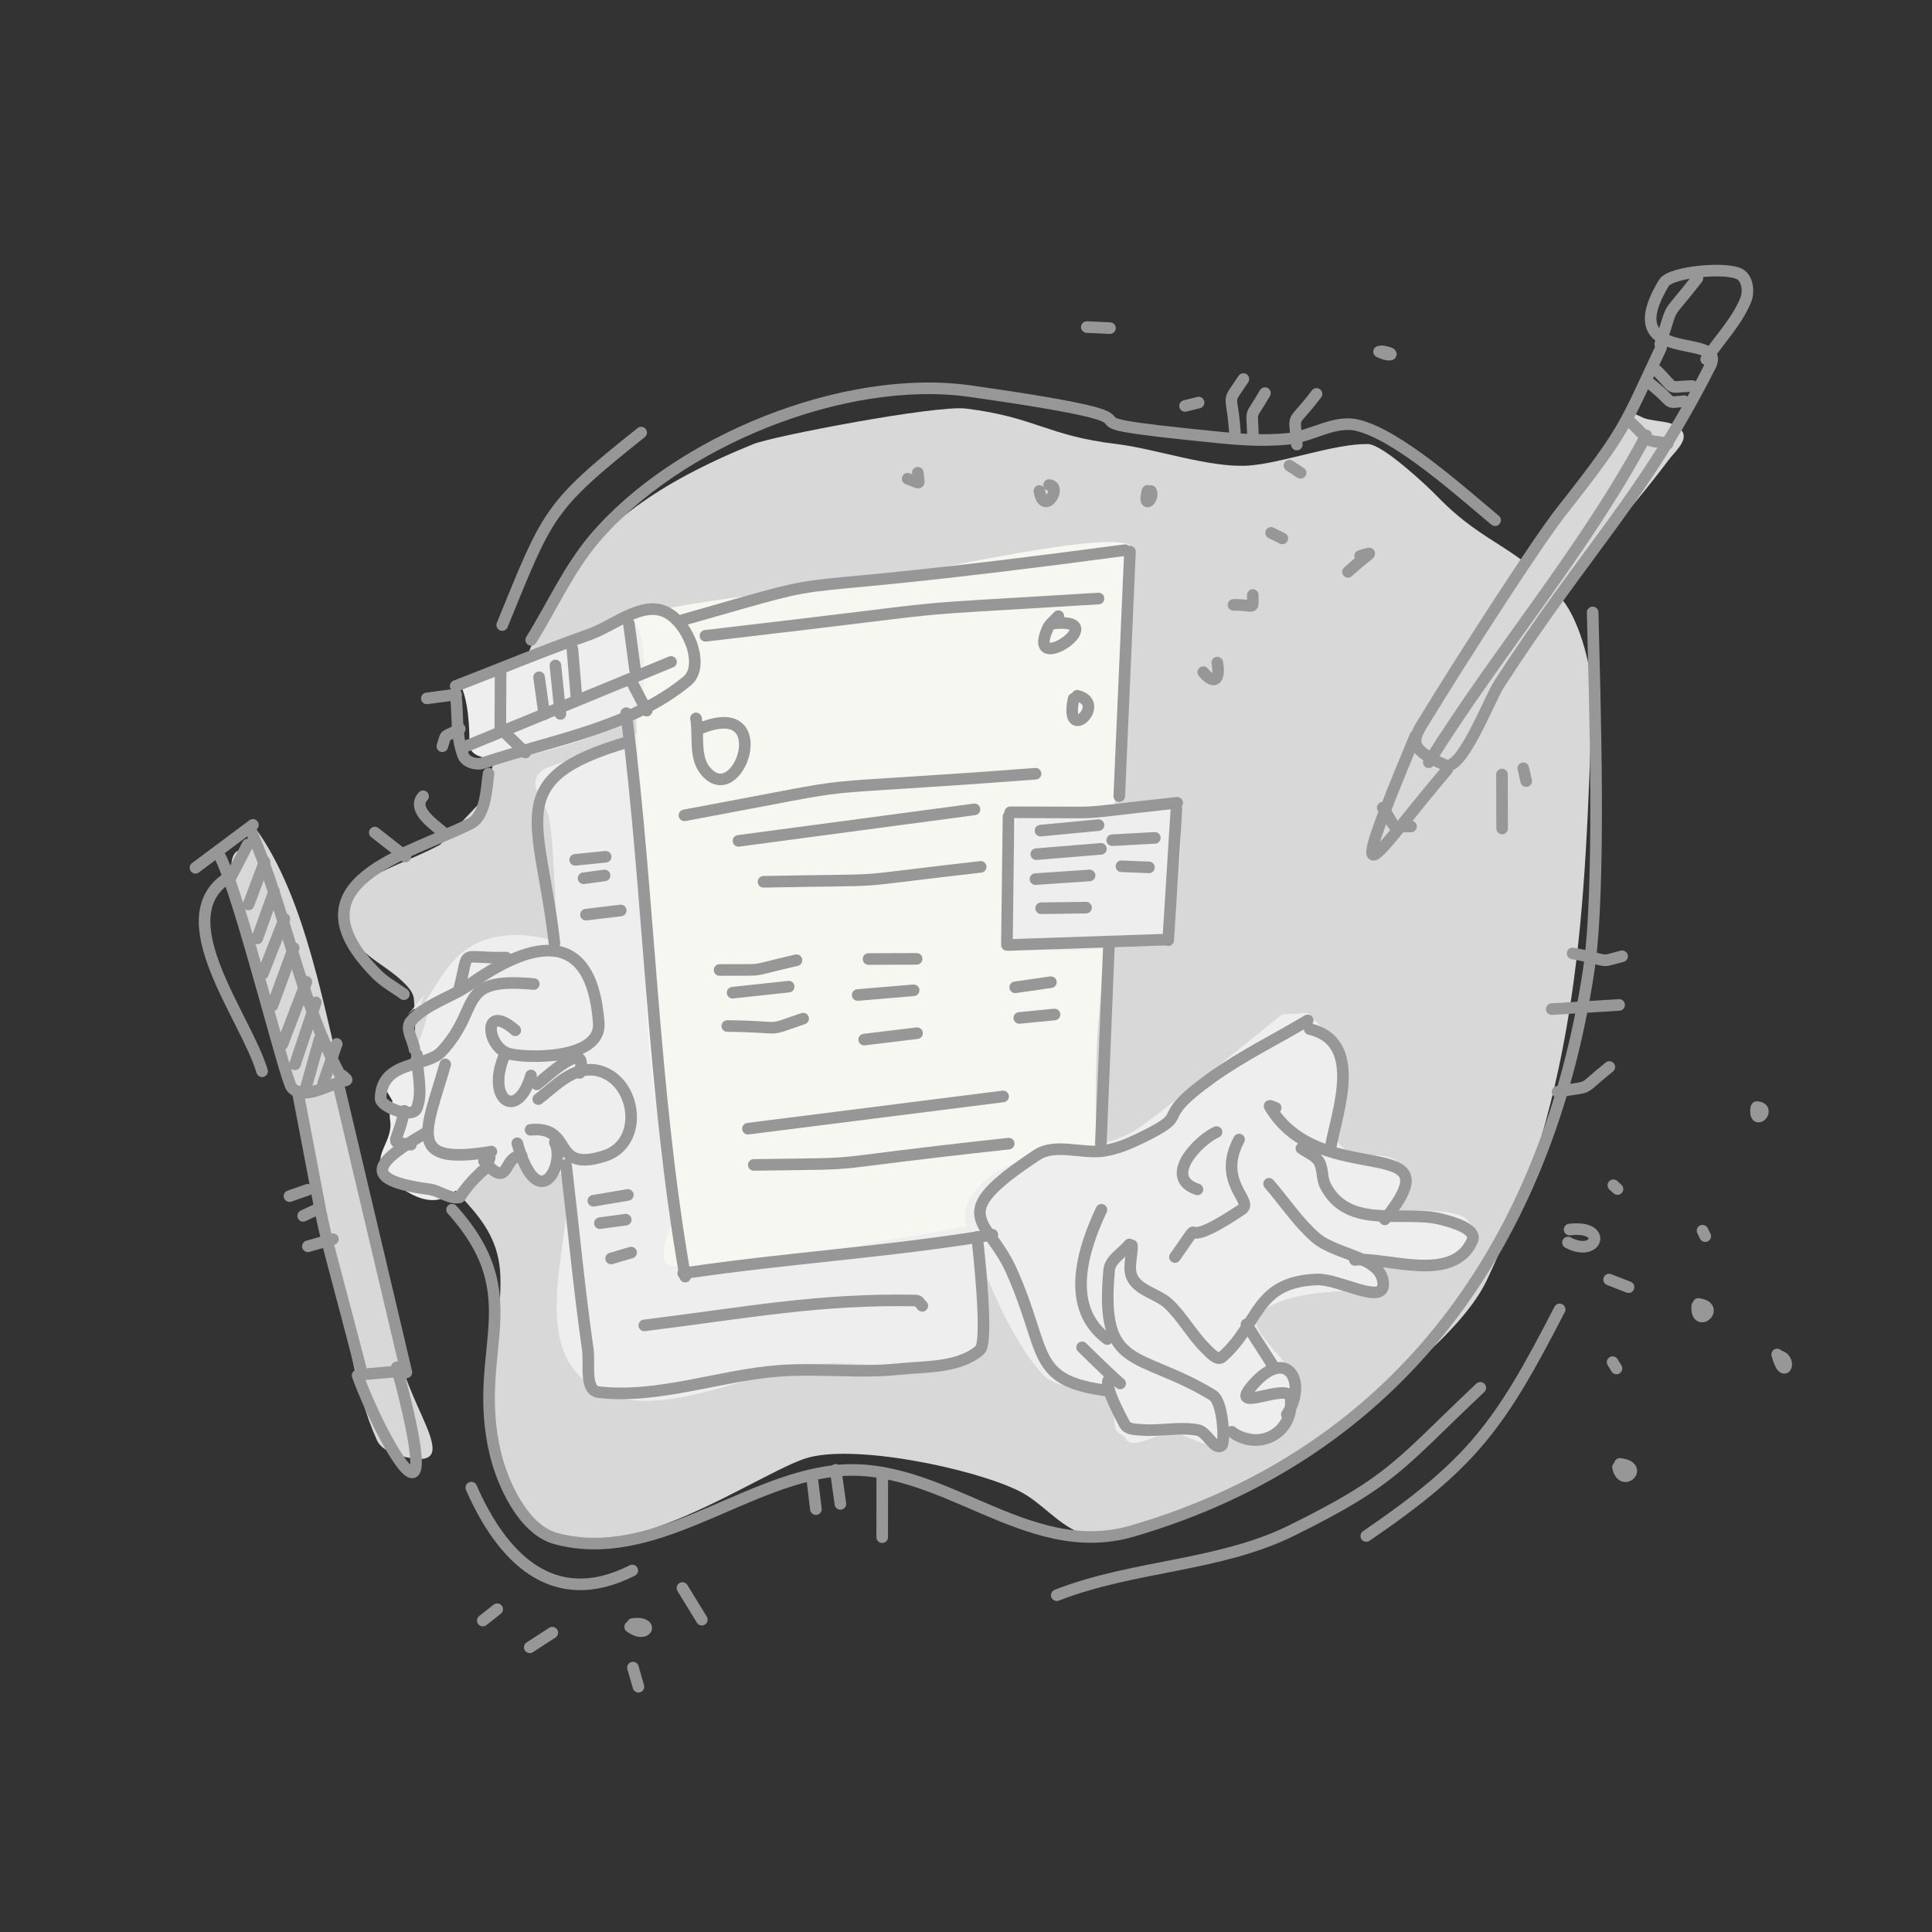 <?xml version="1.0" encoding="UTF-8"?>
<svg width="500px" height="500px" viewBox="0 0 500 500" version="1.1" xmlns="http://www.w3.org/2000/svg" xmlns:xlink="http://www.w3.org/1999/xlink">
    <rect x="0" y="0" width="500" height="500" fill="#333333" stroke="none"/>
    <!-- Generator: Sketch 49.3 (51167) - http://www.bohemiancoding.com/sketch -->
    <title>home-1-content-that-kills</title>
    <desc>Created with Sketch.</desc>
    <defs></defs>
    <g id="home-1-content-that-kills" stroke="none" stroke-width="1" fill="none" fill-rule="evenodd">
        <g id="Fill" transform="translate(59, 105)">
            <path d="M66.094,101.799 C79.668,53.581 84.983,30.618 136,9.918 C141.033,7.876 183.262,-0.221 191,0.738 C209.127,2.987 211.862,7.755 230,9.918 C239.859,11.094 254.091,16.133 264,15.5 C272.593,14.951 286.391,9.769 295,9.918 C298.894,9.986 310.35,20.768 313,23.5 C325.776,36.673 334.08,36.007 345.479,50.389 C349.903,55.971 353.255,68.449 353.016,75.959 C351.232,131.881 349.617,175.919 325.766,226.363 C318.067,242.645 288.572,262.706 280.066,268.535 C272.374,273.807 237.19,298.687 220.174,291.553 C214.41,289.136 210.352,283.668 204.756,280.885 C192.919,274.997 161.36,268.439 149.287,272.496 C134.644,277.417 92.389,308.36 74.898,285.717 C62.619,269.819 71.061,242.339 70.496,225.242 C69.917,207.698 54.191,203.739 49.408,188.404 C44.161,171.582 49.745,174.957 48.119,153.596 C47.977,151.726 46.408,150.174 45.049,148.881 C41.711,145.705 37.443,143.595 34.184,140.338 C18.925,125.09 41.993,120.682 54.928,113.588 L66.094,101.799 Z" id="Path-1545" fill="#D8D8D8"></path>
            <path d="M119.082,79.844 C108.624,83.838 98.021,87.472 87.707,91.826 C84.885,93.018 80.677,93.522 79.762,96.445 C78.694,99.858 82.405,103.137 83.068,106.65 C83.946,111.297 84.093,116.058 84.357,120.779 C85.775,146.069 86.518,171.396 88.115,196.676 C89.295,215.352 77.985,241.054 92.689,252.629 C108.625,265.172 133.167,249.95 153.355,248.029 C167.385,246.695 185.557,253.033 195.316,242.867 C199.734,238.266 184.654,178.246 184.17,174.354 C180.802,147.251 187.366,119.498 186.104,92.271 C185.88,87.452 187.932,79.997 183.527,78.027 L181.25,75.379 C179.886,74.769 178.268,74.85 176.783,75.012 L157.328,78.24 C146.653,79.4 135.91,79.825 125.201,80.617 L119.082,79.844 Z" id="Path-1547" fill="#EEEEEE"></path>
            <path d="M103,54.5 C132.907,48.161 151.447,48.107 181.5,42.5 C192.883,40.376 234,31.5 234,37.111 C234,42.723 225.865,152.46 225.457,157.113 C224.544,167.52 224.479,177.998 224.662,188.443 C224.759,193.945 229.215,200.207 226.295,204.871 C225.76,205.725 182.21,214.225 176.367,215.018 C155.976,217.785 135.339,226.312 115.1,222.594 C108.981,221.47 116.864,210.148 116.195,203.963 C115.309,195.767 111.588,188.07 110.482,179.9 C108.752,167.119 108.074,154.198 107.713,141.305 C106.007,80.399 104.436,51.464 103,54.5 Z" id="Path-1546" fill="#F7F7F1"></path>
            <path d="M48.52,157.906 C53.079,152.05 56.01,144.436 62.197,140.338 C72.963,133.206 92.874,137.889 98.146,149.924 C127.065,215.931 73.188,101.29 93.143,164.67 C93.966,167.285 112.66,175.911 107.338,183.92 C102.871,190.641 98.006,196.152 89.707,193.352 C87.265,192.528 84.173,186.152 83.564,188.656 C82.934,191.251 89.614,191.302 89.557,193.971 C89.464,198.3 82.205,201.368 78.756,199.246 C76.713,197.989 76.3,194.007 73.902,193.932 C71.811,193.866 72.109,198.2 70.166,198.977 C68.588,199.607 66.86,196.606 65.334,197.354 C59.975,199.978 56.788,212.033 42.957,201.045 C35.118,194.817 42.929,191.489 41.969,185.002 C41.721,183.326 41.895,181.503 42.592,179.959 L39.586,174.816 C41.106,171.447 46.685,171.135 48.111,167.725 C60.267,138.67 36.911,169.463 50.816,152.494" id="Path-1549" fill="#EEEEEE"></path>
            <path d="M279.475,157.172 C282.262,160.236 289.582,166.659 289.719,172.053 C289.874,178.191 284.286,184.885 287.184,190.299 C291.031,197.489 304.344,189.746 304.105,200.02 C304.04,202.826 299.574,206.389 301.787,208.117 C302.339,208.548 317.062,207.297 320.449,210.457 C327.709,217.231 315.424,222.464 310.721,222.748 C306.508,223.003 302.074,220.825 298.072,222.168 C293.363,223.748 302.036,227.418 297.062,228.256 C288.485,229.7 275.509,228.485 267.406,234.461 C266.293,235.282 265.749,237.247 266.375,238.48 C268.832,243.318 273.589,246.728 276.082,251.547 C276.923,253.172 276.7,255.355 275.975,257.035 C269.079,273.011 266.045,263.188 257.248,265.404 C255.923,265.738 256.574,268.903 255.209,268.959 C251.534,269.111 248.265,266.231 244.6,265.926 C240.467,265.582 233.817,270.869 232.209,267.047 L229.891,265.287 C228.759,262.599 230.16,257.71 226.498,255.934 C221.466,253.491 214.277,254.721 210.627,250.482 C202.283,240.792 197.646,228.365 192.631,216.602 C191.22,213.292 189.789,208.965 191.602,205.857 C201.22,189.362 223.293,196.151 236.568,186.316 C248.989,177.115 260.778,167.092 272.883,157.48 L279.475,157.172 Z" id="Path-1548" fill="#EEEEEE"></path>
            <path d="M201.451,134.887 C201.451,145.915 245,139.5 245,134.887 C245,125.516 248.5,108.371 245,104.389 C242.582,101.637 236.636,104.73 232.5,104.389 C223.176,103.618 213.297,103.076 204.5,104.389 C202.467,116.796 201.451,126.962 201.451,134.887 Z" id="Path-1550" fill="#EEEEEE"></path>
            <path d="M62.5,87.5 C62.5,98.528 107.5,82.613 107.5,78 C107.5,68.629 108.5,59.982 105,56 C102.582,53.249 87.164,64.342 83.028,64 C73.703,63.229 68.297,69.688 59.5,71 C61.5,74.076 62.5,79.576 62.5,87.5 Z" id="Path-1550-Copy" fill="#EEEEEE"></path>
            <path d="M362.959,1.588 C358.872,8.16 355.315,15.092 350.697,21.303 C338.35,37.908 324.42,53.3 312.129,69.947 C310.093,72.705 304.955,84.342 307.469,88.502 C307.476,88.515 317.352,93.269 319.408,90.318 C327.275,79.028 332.516,66.049 340.41,54.777 C350.354,40.58 362.399,27.963 372.795,14.094 C374.436,11.904 377.806,9.091 376.424,6.729 C374.637,3.675 369.752,4.37 366.416,3.191 L362.959,1.588 Z" id="Path-1551" fill="#D8D8D8"></path>
            <path d="M6.846,108.988 C20.466,127.421 24.996,157.557 30.5,178.5 C36.445,201.12 40.284,221.951 44.254,245 C46.86,260.129 62.424,276.72 44.254,271.666 C42.009,271.041 39.477,269.79 38.521,267.664 C32.443,254.137 31.197,238.862 27.5,224.5 C9.395,154.164 26.448,207.215 8.736,152.533 C-4.482,111.722 2.467,115.854 4.377,114.498 L6.846,108.988 Z" id="Path-1552" fill="#D8D8D8"></path>
            <path d="M117.613,305.977 C119.288,308.708 120.962,311.44 122.637,314.172" id="Path-1573" stroke="#979797" stroke-width="3" stroke-linecap="round" stroke-linejoin="round"></path>
            <path d="M104.082,316.027 C108.464,319.239 110.426,314.532 104.727,315.293" id="Path-1574" stroke="#979797" stroke-width="3" stroke-linecap="round" stroke-linejoin="round"></path>
            <path d="M83.938,317.535 C81.991,318.798 80.044,320.061 78.098,321.324" id="Path-1575" stroke="#979797" stroke-width="3" stroke-linecap="round" stroke-linejoin="round"></path>
            <path d="M69.68,311.465 C68.435,312.444 67.19,313.423 65.945,314.402" id="Path-1576" stroke="#979797" stroke-width="3" stroke-linecap="round" stroke-linejoin="round"></path>
            <path d="M104.812,326.578 C105.285,328.228 105.758,329.878 106.23,331.527" id="Path-1577" stroke="#979797" stroke-width="3" stroke-linecap="round" stroke-linejoin="round"></path>
            <path d="M346.789,216.57 C354.414,220.611 357.201,212.001 347.219,213.207" id="Path-1578" stroke="#979797" stroke-width="3" stroke-linecap="round" stroke-linejoin="round"></path>
            <path d="M357.441,226.156 C359.116,226.807 360.79,227.459 362.465,228.11" id="Path-1579" stroke="#979797" stroke-width="3" stroke-linecap="round" stroke-linejoin="round"></path>
            <path d="M358.537,201.744 C358.892,202.07 359.246,202.395 359.601,202.721" id="Path-1580" stroke="#979797" stroke-width="3" stroke-linecap="round" stroke-linejoin="round"></path>
            <path d="M358.344,247.521 C358.677,248.068 359.01,248.616 359.343,249.163" id="Path-1581" stroke="#979797" stroke-width="3" stroke-linecap="round" stroke-linejoin="round"></path>
            <path d="M381.611,213.505 C381.844,213.975 382.077,214.446 382.31,214.916" id="Path-1582" stroke="#979797" stroke-width="3" stroke-linecap="round" stroke-linejoin="round"></path>
            <path d="M380.248,232.986 C379.79,239.008 386.531,233.332 380.549,232.465" id="Path-1583" stroke="#979797" stroke-width="3" stroke-linecap="round" stroke-linejoin="round"></path>
            <path d="M395.527,181.702 C394.792,186.823 399.663,181.77 395.635,181.519" id="Path-1584" stroke="#979797" stroke-width="3" stroke-linecap="round" stroke-linejoin="round"></path>
            <path d="M359.74,274.714 C360.855,280.134 366.59,274.525 360.223,273.863" id="Path-1585" stroke="#979797" stroke-width="3" stroke-linecap="round" stroke-linejoin="round"></path>
            <path d="M400.938,245.54 C402.863,252.94 405.013,246.23 401.046,245.878" id="Path-1587" stroke="#979797" stroke-width="3" stroke-linecap="round" stroke-linejoin="round"></path>
        </g>
        <g id="Lines" transform="translate(50, 70)" stroke="#979797" stroke-linecap="round" stroke-linejoin="round" stroke-width="3">
            <path d="M362.178,88.494 C362.701,110.432 364.365,159.991 361.146,181.188 C350.541,251.034 312.663,305.906 243.059,326.238 C215.401,334.317 193.588,307.633 166.115,310.66 C141.946,313.323 119.183,334.862 93.961,328.209 C85.156,325.887 79.873,313.228 78.197,306.156 C71.845,279.349 87.534,265.889 66.988,243.055" id="Path-907"></path>
            <path d="M54.512,187.295 C52.229,185.626 49.668,184.283 47.662,182.289 C23.495,158.263 55.757,151.208 71.799,143.133 C75.929,141.054 75.941,133.06 76.438,130.223" id="Path-908"></path>
            <path d="M376.029,42.67 C360.142,72.485 337.734,98.454 319.766,127.266" id="Path-916"></path>
            <path d="M57.904,202.932 C57.897,207.551 59.525,212.472 57.883,216.789 C56.757,219.749 48.461,216.404 48.498,214.295 C48.675,204.296 60.336,206.345 64.24,202.178 C74.942,190.758 67.645,182.788 88.141,184.666" id="Path-917"></path>
            <path d="M57.26,201.539 C56.945,199.143 54.743,196.186 56.314,194.35 C60.245,189.758 66.743,188.207 71.67,184.705 C85.614,174.793 102.964,168.18 104.955,194.697 C105.698,204.594 85.315,203.874 81.527,202.641 C75.801,200.776 74.803,189.181 83.352,196.631" id="Path-918"></path>
            <path d="M80.455,203.355 C75.733,214.769 83.968,220.285 87.414,208.342" id="Path-919"></path>
            <path d="M88.936,210.643 C90.929,209.19 102.681,197.975 100.016,207.666" id="Path-920"></path>
            <path d="M89.301,214.449 C93.507,211.324 98.432,205.593 104.783,207.086 C114.717,209.422 116.97,225.87 106.373,229.197 C92.35,233.601 98.778,221.286 87.303,222.393" id="Path-921"></path>
            <path d="M83.867,225.873 C89.268,244.993 96.479,231.383 93.596,225.641" id="Path-922"></path>
            <path d="M85.006,229.1 C79.926,229.1 82.112,238.282 75.256,230.492" id="Path-923"></path>
            <path d="M77.168,228.037 C54.806,231.767 60.192,222.927 65.227,205.463" id="Path-924"></path>
            <path d="M60.525,222.992 C47.579,230.506 42.595,235.313 61.104,237.777 C63.765,238.132 66.233,240.346 68.879,239.885 C69.22,239.825 70.522,236.761 75.492,232.482 C76.276,231.808 76.323,230.588 76.738,229.641" id="Path-925"></path>
            <path d="M68.664,186.561 C71.858,174.844 68.045,178.125 80.969,177.824" id="Path-926"></path>
            <path d="M54.641,217.484 C52.685,226.808 50.168,225.227 56.336,226.24" id="Path-927"></path>
            <path d="M112.062,114.568 C118.183,163.446 118.838,211.726 127.332,260.391" id="Path-928"></path>
            <path d="M126.73,90.447 C176.162,76.345 138.783,86.052 241.168,72.377" id="Path-929"></path>
            <path d="M242.436,72.764 C241.512,93.855 240.589,114.947 239.666,136.039" id="Path-930"></path>
            <path d="M236.98,174.965 C236.286,191.966 235.592,208.967 234.898,225.969" id="Path-931"></path>
            <path d="M126.816,259.541 C153.543,255.544 180.158,254.011 206.809,249.549" id="Path-932"></path>
            <path d="M288.434,194.08 C280.137,199.027 271.388,203.284 263.545,208.922 C247.065,220.767 259.802,217.496 244.799,224.732 C241.936,226.113 238.918,227.327 235.779,227.824 C230.02,228.736 223.188,225.715 218.32,228.926 C194.161,244.862 205.593,245.104 211.727,258.807 C221.334,280.268 216.3,287.361 237.109,289.98" id="Path-933"></path>
            <path d="M230.045,278.693 C252.82,301.167 227.179,272.689 241.082,298.619 C241.827,300.009 244.019,299.927 245.592,300.051 C250.395,300.428 255.315,299.19 260.045,300.107 C262.439,300.572 264.348,305.627 266.209,304.051 C266.976,303.402 266.63,292.771 263.824,291.062 C244.594,279.35 234.577,285.252 237.045,258.689 C237.305,255.889 240.524,254.27 242.264,252.061" id="Path-934"></path>
            <path d="M268.764,300.533 C275.44,305.659 284.97,301.157 284.01,291.816 C283.545,287.292 266.905,296.572 274.455,288.164 C283.321,278.29 288.452,287.967 283.023,296.068" id="Path-935"></path>
            <path d="M279.199,283.041 C276.995,279.607 274.79,276.174 272.586,272.74" id="Path-936"></path>
            <path d="M242.951,252.312 C243.051,255.23 241.7,258.593 243.252,261.066 C245.247,264.245 249.771,264.914 252.486,267.504 C256.048,270.901 258.423,275.398 261.914,278.867 C263.084,280.029 265.034,282.293 266.273,281.205 C276.097,272.578 274.583,261.758 290.84,261.125 C296.56,260.902 308.18,267.947 307.977,262.227 C307.725,255.159 295.775,254.921 290.453,250.264 C285.843,246.229 282.436,240.999 278.428,236.367" id="Path-937"></path>
            <path d="M300.631,256.061 C308.878,255.21 326.036,262.348 331.018,251.094 C332.343,248.099 326.096,246.334 322.922,245.527 C313.163,243.047 298.866,248.449 292.965,236.754 C291.994,234.831 292.458,232.323 291.291,230.512 C290.283,228.947 288.299,228.296 286.803,227.188" id="Path-938"></path>
            <path d="M308.385,245.566 C327.436,222.138 291.666,238.647 278.578,216.344 C278.307,215.881 279.622,216.589 280.145,216.711" id="Path-939"></path>
            <path d="M294.447,226.434 C296.309,216.896 302.693,199.556 288.949,196.32" id="Path-940"></path>
            <path d="M235.049,243.094 C229.992,253.807 225.64,268.481 236.551,276.549" id="Path-941"></path>
            <path d="M254.074,255.326 C263.58,241.967 252.12,255.871 271.383,242.996 C274.622,240.831 264.718,235.963 270.674,224.906" id="Path-942"></path>
            <path d="M264.834,222.973 C260.259,224.981 250.667,234.754 259.895,237.816" id="Path-943"></path>
            <path d="M71.971,314.99 C79.682,332.628 92.823,346.987 113.631,336.443" id="Path-944"></path>
            <path d="M223.494,342.84 C243.169,335.115 265.428,335.4 284.268,326.104 C310.839,312.991 312.136,308.91 333.102,289.168" id="Path-945"></path>
            <path d="M303.596,327.514 C331.095,308.698 338.137,298.988 353.631,268.875" id="Path-946"></path>
            <path d="M269.688,43.463 C268.999,30.547 267.003,35.316 271.791,28.098" id="Path-947"></path>
            <path d="M274.262,42.807 C274.082,35.178 273.22,38.915 277.375,31.73" id="Path-948"></path>
            <path d="M285.621,45.047 C285,36.195 284.042,40.782 290.711,31.943" id="Path-949"></path>
            <path d="M231.27,14.646 C233.266,14.736 235.263,14.826 237.26,14.916" id="Path-950"></path>
            <path d="M256.695,35.055 C257.862,34.765 259.029,34.475 260.195,34.186" id="Path-951"></path>
            <path d="M306.902,21.023 C309.997,22.534 311.556,21.452 307.59,20.908" id="Path-952"></path>
            <path d="M356.98,176.742 C367.416,178.647 363.174,179.217 369.801,177.477" id="Path-953"></path>
            <path d="M351.592,191.16 C357.404,190.799 363.217,190.439 369.029,190.078" id="Path-954"></path>
            <path d="M353.072,212.557 C362.76,210.811 358.208,212.777 366.494,206.139" id="Path-955"></path>
            <path d="M160.23,312.883 C160.538,315.441 160.846,317.999 161.154,320.557" id="Path-956"></path>
            <path d="M166.266,310.41 C166.674,313.341 167.082,316.272 167.49,319.203" id="Path-957"></path>
            <path d="M178.334,312.496 C178.327,317.605 178.32,322.714 178.312,327.822" id="Path-958"></path>
            <path d="M7.053,151.869 C12.231,162.507 23.847,209.339 25.436,211.357 C28.381,215.099 34.965,210.621 39.607,209.561 C40.113,209.445 38.964,208.748 38.643,208.342" id="Path-960"></path>
            <path d="M14.762,144.543 C23.982,165.507 27.362,188.517 38.277,208.672" id="Path-961"></path>
            <path d="M9.137,157.049 C-7.251,167.392 13.591,193.039 17.832,207.24" id="Path-962"></path>
            <path d="M211.447,140.215 C239.409,140.215 225.001,140.934 254.654,137.76" id="Path-988"></path>
            <path d="M210.996,141.336 C210.86,152.404 210.724,163.471 210.588,174.539" id="Path-989"></path>
            <path d="M211.211,174.559 C224.604,174.102 237.997,173.645 251.391,173.188" id="Path-990"></path>
            <path d="M254.461,139.326 C253.753,150.658 253.044,161.99 252.336,173.322" id="Path-991"></path>
            <path d="M219.285,144.969 C224.289,144.492 229.293,144.016 234.297,143.539" id="Path-992"></path>
            <path d="M218.191,151.057 C223.768,150.6 229.344,150.143 234.92,149.686" id="Path-993"></path>
            <path d="M217.977,157.512 C222.644,157.196 227.311,156.88 231.979,156.564" id="Path-994"></path>
            <path d="M219.436,165.051 C223.316,164.999 227.196,164.947 231.076,164.895" id="Path-995"></path>
            <path d="M237.84,147.443 C241.52,147.243 245.199,147.044 248.879,146.844" id="Path-996"></path>
            <path d="M240.225,154.188 C242.601,154.285 244.977,154.382 247.354,154.479" id="Path-997"></path>
            <path d="M79.967,91.76 C91.827,62.78 91.69,61.268 115.938,41.955" id="Path-1038"></path>
            <path d="M87.475,95.607 C92.915,86.885 97.149,77.282 103.795,69.439 C125.219,44.157 168.634,26.623 201.055,31.229 C267.471,40.663 209.229,37.698 266.68,43.328 C272.195,43.869 277.786,44.107 283.303,43.578 C289.34,42.999 295.23,38.69 301.146,40.023 C311.715,42.405 328.479,57.631 336.924,64.627" id="Path-906"></path>
            <path d="M379.895,19.941 C370.286,40.259 371.105,40.781 354.189,62.23 C347.942,70.152 329.567,98.573 318,117.5 C315.189,122.1 315.241,124.147 324,128 C328.272,129.879 335.463,110.918 338,107 C360.759,71.857 375.098,59.16 392.607,24.715 C397.306,15.471 367.308,25.29 380.625,3.205 C382.384,0.288 397.459,-1.084 400.51,1.117 C402.305,2.412 402.638,5.583 401.799,7.631 C399.467,13.322 394.969,17.861 391.555,22.977" id="Path-909"></path>
            <path d="M389.279,2.025 C380.576,13.254 383.478,7.421 379.68,19.053" id="Path-910"></path>
            <path d="M316.309,120.424 C296.092,168.748 305.803,151.069 324.555,129.16" id="Path-911"></path>
            <path d="M307.848,139.035 C311.952,144.956 309.237,143.858 315.17,143.887" id="Path-912"></path>
            <path d="M371.541,38.844 C378.274,45.041 374.655,43.597 381.613,44.777" id="Path-913"></path>
            <path d="M376.738,29.045 C383.911,34.604 380.501,34.334 385.822,33.818" id="Path-914"></path>
            <path d="M378.799,25.953 C384.139,31.206 381.018,30.112 387.904,29.895" id="Path-915"></path>
            <path d="M0.588,154.574 C5.542,150.876 10.495,147.178 15.449,143.48" id="Path-959"></path>
            <path d="M27.023,212.4 C36.304,260.337 30.805,235.862 43.773,285.768" id="Path-963"></path>
            <path d="M37.654,211.029 C43.495,235.742 49.337,260.455 55.178,285.168" id="Path-964"></path>
            <path d="M44.633,285.631 C47.654,285.374 50.674,285.117 53.695,284.859" id="Path-965"></path>
            <path d="M42.551,285.961 C47.919,301.087 66.447,335.055 52.686,283.854" id="Path-966"></path>
            <path d="M24.92,239.557 C26.488,239.009 28.055,238.462 29.623,237.914" id="Path-967"></path>
            <path d="M28.463,244.658 C29.873,243.995 31.283,243.331 32.693,242.668" id="Path-968"></path>
            <path d="M29.688,252.543 C31.849,251.924 34.01,251.306 36.172,250.688" id="Path-969"></path>
            <path d="M130.123,115.92 C130.904,120.404 129.616,125.822 132.465,129.371 C141.066,140.086 151.215,110.038 130.982,118.627" id="Path-970"></path>
            <path d="M223.902,89.461 C222.986,90.511 221.727,91.341 221.154,92.611 C215.223,105.763 238.569,89.744 222.766,91.336" id="Path-971"></path>
            <path d="M227.854,110.838 C225.292,122.848 236.833,112.022 228.799,110.064" id="Path-972"></path>
            <path d="M127.139,141.008 C180.76,131.05 150.565,135.34 217.998,130.242" id="Path-973"></path>
            <path d="M141.119,147.617 C161.477,144.898 181.834,142.18 202.191,139.461" id="Path-974"></path>
            <path d="M147.604,158.209 C184.308,157.494 165.57,158.7 203.803,154.342" id="Path-975"></path>
            <path d="M136.223,181.033 C149.164,180.9 142.515,181.634 156.129,178.502" id="Path-976"></path>
            <path d="M139.594,186.908 C144.433,186.387 149.272,185.865 154.111,185.344" id="Path-977"></path>
            <path d="M138.219,195.529 C153.924,195.708 147.509,197.146 157.848,193.615" id="Path-978"></path>
            <path d="M174.77,178.191 C178.921,178.179 183.073,178.167 187.225,178.154" id="Path-979"></path>
            <path d="M171.957,187.508 C176.788,187.102 181.62,186.697 186.451,186.291" id="Path-980"></path>
            <path d="M173.652,199.047 C178.212,198.493 182.772,197.939 187.332,197.385" id="Path-981"></path>
            <path d="M212.736,185.518 C215.814,185.073 218.893,184.628 221.971,184.184" id="Path-982"></path>
            <path d="M213.789,193.441 C216.831,193.145 219.874,192.849 222.916,192.553" id="Path-983"></path>
            <path d="M143.566,222.104 C165.578,219.32 187.59,216.537 209.602,213.754" id="Path-984"></path>
            <path d="M145.07,231.477 C178.972,230.998 156.916,231.866 211.061,225.969" id="Path-985"></path>
            <path d="M112.449,122.027 C79.559,131.612 89.912,141.986 93.488,174.133" id="Path-986"></path>
            <path d="M96.494,231.457 C98.37,247.376 99.839,263.349 102.121,279.215 C102.664,282.986 101.169,289.862 104.955,290.289 C120.484,292.039 135.93,285.978 151.512,284.781 C161.805,283.991 172.21,285.396 182.479,284.336 C189.659,283.595 198.079,284.098 203.566,279.408 C206.05,277.286 202.968,251.126 202.879,250.127" id="Path-987"></path>
            <path d="M67.934,107.533 C79.423,103.107 90.786,98.34 102.4,94.254 C108.931,91.956 116.066,85.447 122.328,88.398 C127.957,91.052 132.625,102.276 127.826,106.238 C113.191,118.322 92.998,121.46 74.998,127.479 C73.283,128.052 70.576,127.284 69.908,125.604 C67.936,120.645 68.592,115.012 67.934,109.717" id="Path-998"></path>
            <path d="M69.629,123.535 C87.639,116.126 105.65,108.717 123.66,101.309" id="Path-999"></path>
            <path d="M79.551,103.59 C79.529,108.621 79.508,113.652 79.486,118.684" id="Path-1000"></path>
            <path d="M80.066,119.051 C82.035,120.951 84.004,122.852 85.973,124.752" id="Path-1001"></path>
            <path d="M112.75,91.375 C113.287,95.376 113.824,99.376 114.361,103.377" id="Path-1002"></path>
            <path d="M113.244,106.025 C114.618,108.654 115.993,111.282 117.367,113.91" id="Path-1003"></path>
            <path d="M89.516,105.271 C89.959,108.46 90.402,111.649 90.846,114.838" id="Path-1004"></path>
            <path d="M93.746,102.217 C94.175,106.404 94.604,110.592 95.033,114.779" id="Path-1005"></path>
            <path d="M98.127,97.908 C98.477,102.063 98.827,106.218 99.178,110.373" id="Path-1006"></path>
            <path d="M60.461,110.74 C62.988,110.406 65.514,110.071 68.041,109.736" id="Path-1007"></path>
            <path d="M68.986,118.645 C64.522,121.161 65.69,119.391 64.477,123.129" id="Path-1008"></path>
            <path d="M64.777,145.51 C62.567,143.531 56.33,139.556 59.494,136.078" id="Path-1009"></path>
            <path d="M54.92,151.676 C52.279,149.607 49.637,147.539 46.996,145.471" id="Path-1010"></path>
            <path d="M9.457,157.531 C11.01,154.536 12.564,151.54 14.117,148.545" id="Path-1011"></path>
            <path d="M14.311,164.084 C15.699,160.405 17.088,156.726 18.477,153.047" id="Path-1012"></path>
            <path d="M16.566,172.857 C18.02,168.818 19.473,164.779 20.926,160.74" id="Path-1013"></path>
            <path d="M18.025,182 C19.887,177.271 21.748,172.543 23.609,167.814" id="Path-1014"></path>
            <path d="M20.518,190.232 C22.343,185.259 24.169,180.286 25.994,175.312" id="Path-1015"></path>
            <path d="M23.072,200.283 C25.141,194.891 27.21,189.498 29.279,184.105" id="Path-1016"></path>
            <path d="M26.336,205.463 C28.133,200.109 29.93,194.756 31.727,189.402" id="Path-1017"></path>
            <path d="M29,212.092 C30.231,207.717 31.462,203.343 32.693,198.969" id="Path-1018"></path>
            <path d="M33.639,210.354 C34.805,206.958 35.972,203.563 37.139,200.168" id="Path-1019"></path>
            <path d="M261.398,103.957 C264.41,107.608 265.823,105.576 265.027,101.482" id="Path-1020"></path>
            <path d="M269.236,86.543 C275.007,86.475 274.147,88.131 274.219,83.992" id="Path-1021"></path>
            <path d="M184.883,53.9 C188.536,55.134 187.826,55.867 187.525,52.354" id="Path-1022"></path>
            <path d="M218.986,57.068 C220.14,63.802 225.064,55.854 221.52,55.523" id="Path-1023"></path>
            <path d="M246.988,57.031 C245.617,62.111 248.843,59.019 247.869,57.088" id="Path-1024"></path>
            <path d="M278.965,67.912 C279.931,68.389 280.897,68.865 281.863,69.342" id="Path-1025"></path>
            <path d="M298.85,78 C304.544,72.812 306.263,72.623 302.006,73.883" id="Path-1026"></path>
            <path d="M283.709,50.498 C284.669,51.123 285.628,51.748 286.588,52.373" id="Path-1027"></path>
            <path d="M338.707,130.455 C338.721,135.106 338.736,139.757 338.75,144.408" id="Path-1028"></path>
            <path d="M344.225,128.83 C344.475,129.938 344.726,131.046 344.977,132.154" id="Path-1029"></path>
            <path d="M103.559,240.754 C106.536,240.251 109.514,239.749 112.492,239.246" id="Path-1030"></path>
            <path d="M105.256,246.553 C107.482,246.25 109.709,245.947 111.936,245.645" id="Path-1031"></path>
            <path d="M108.154,255.693 C109.88,255.185 111.605,254.676 113.33,254.168" id="Path-1032"></path>
            <path d="M98.857,152.525 C101.484,152.262 104.111,151.998 106.738,151.734" id="Path-1033"></path>
            <path d="M101.025,157.299 C102.837,157.054 104.648,156.809 106.459,156.564" id="Path-1034"></path>
            <path d="M101.648,166.713 C104.648,166.352 107.647,165.99 110.646,165.629" id="Path-1035"></path>
            <path d="M116.744,273.012 C142.971,269.773 161.892,266.062 187.117,266.576 C187.811,266.59 188.163,267.49 188.686,267.947" id="Path-1036"></path>
            <path d="M132.572,94.545 C207.992,85.803 174.047,88.598 234.297,84.9" id="Path-1037"></path>
        </g>
    </g>
</svg>